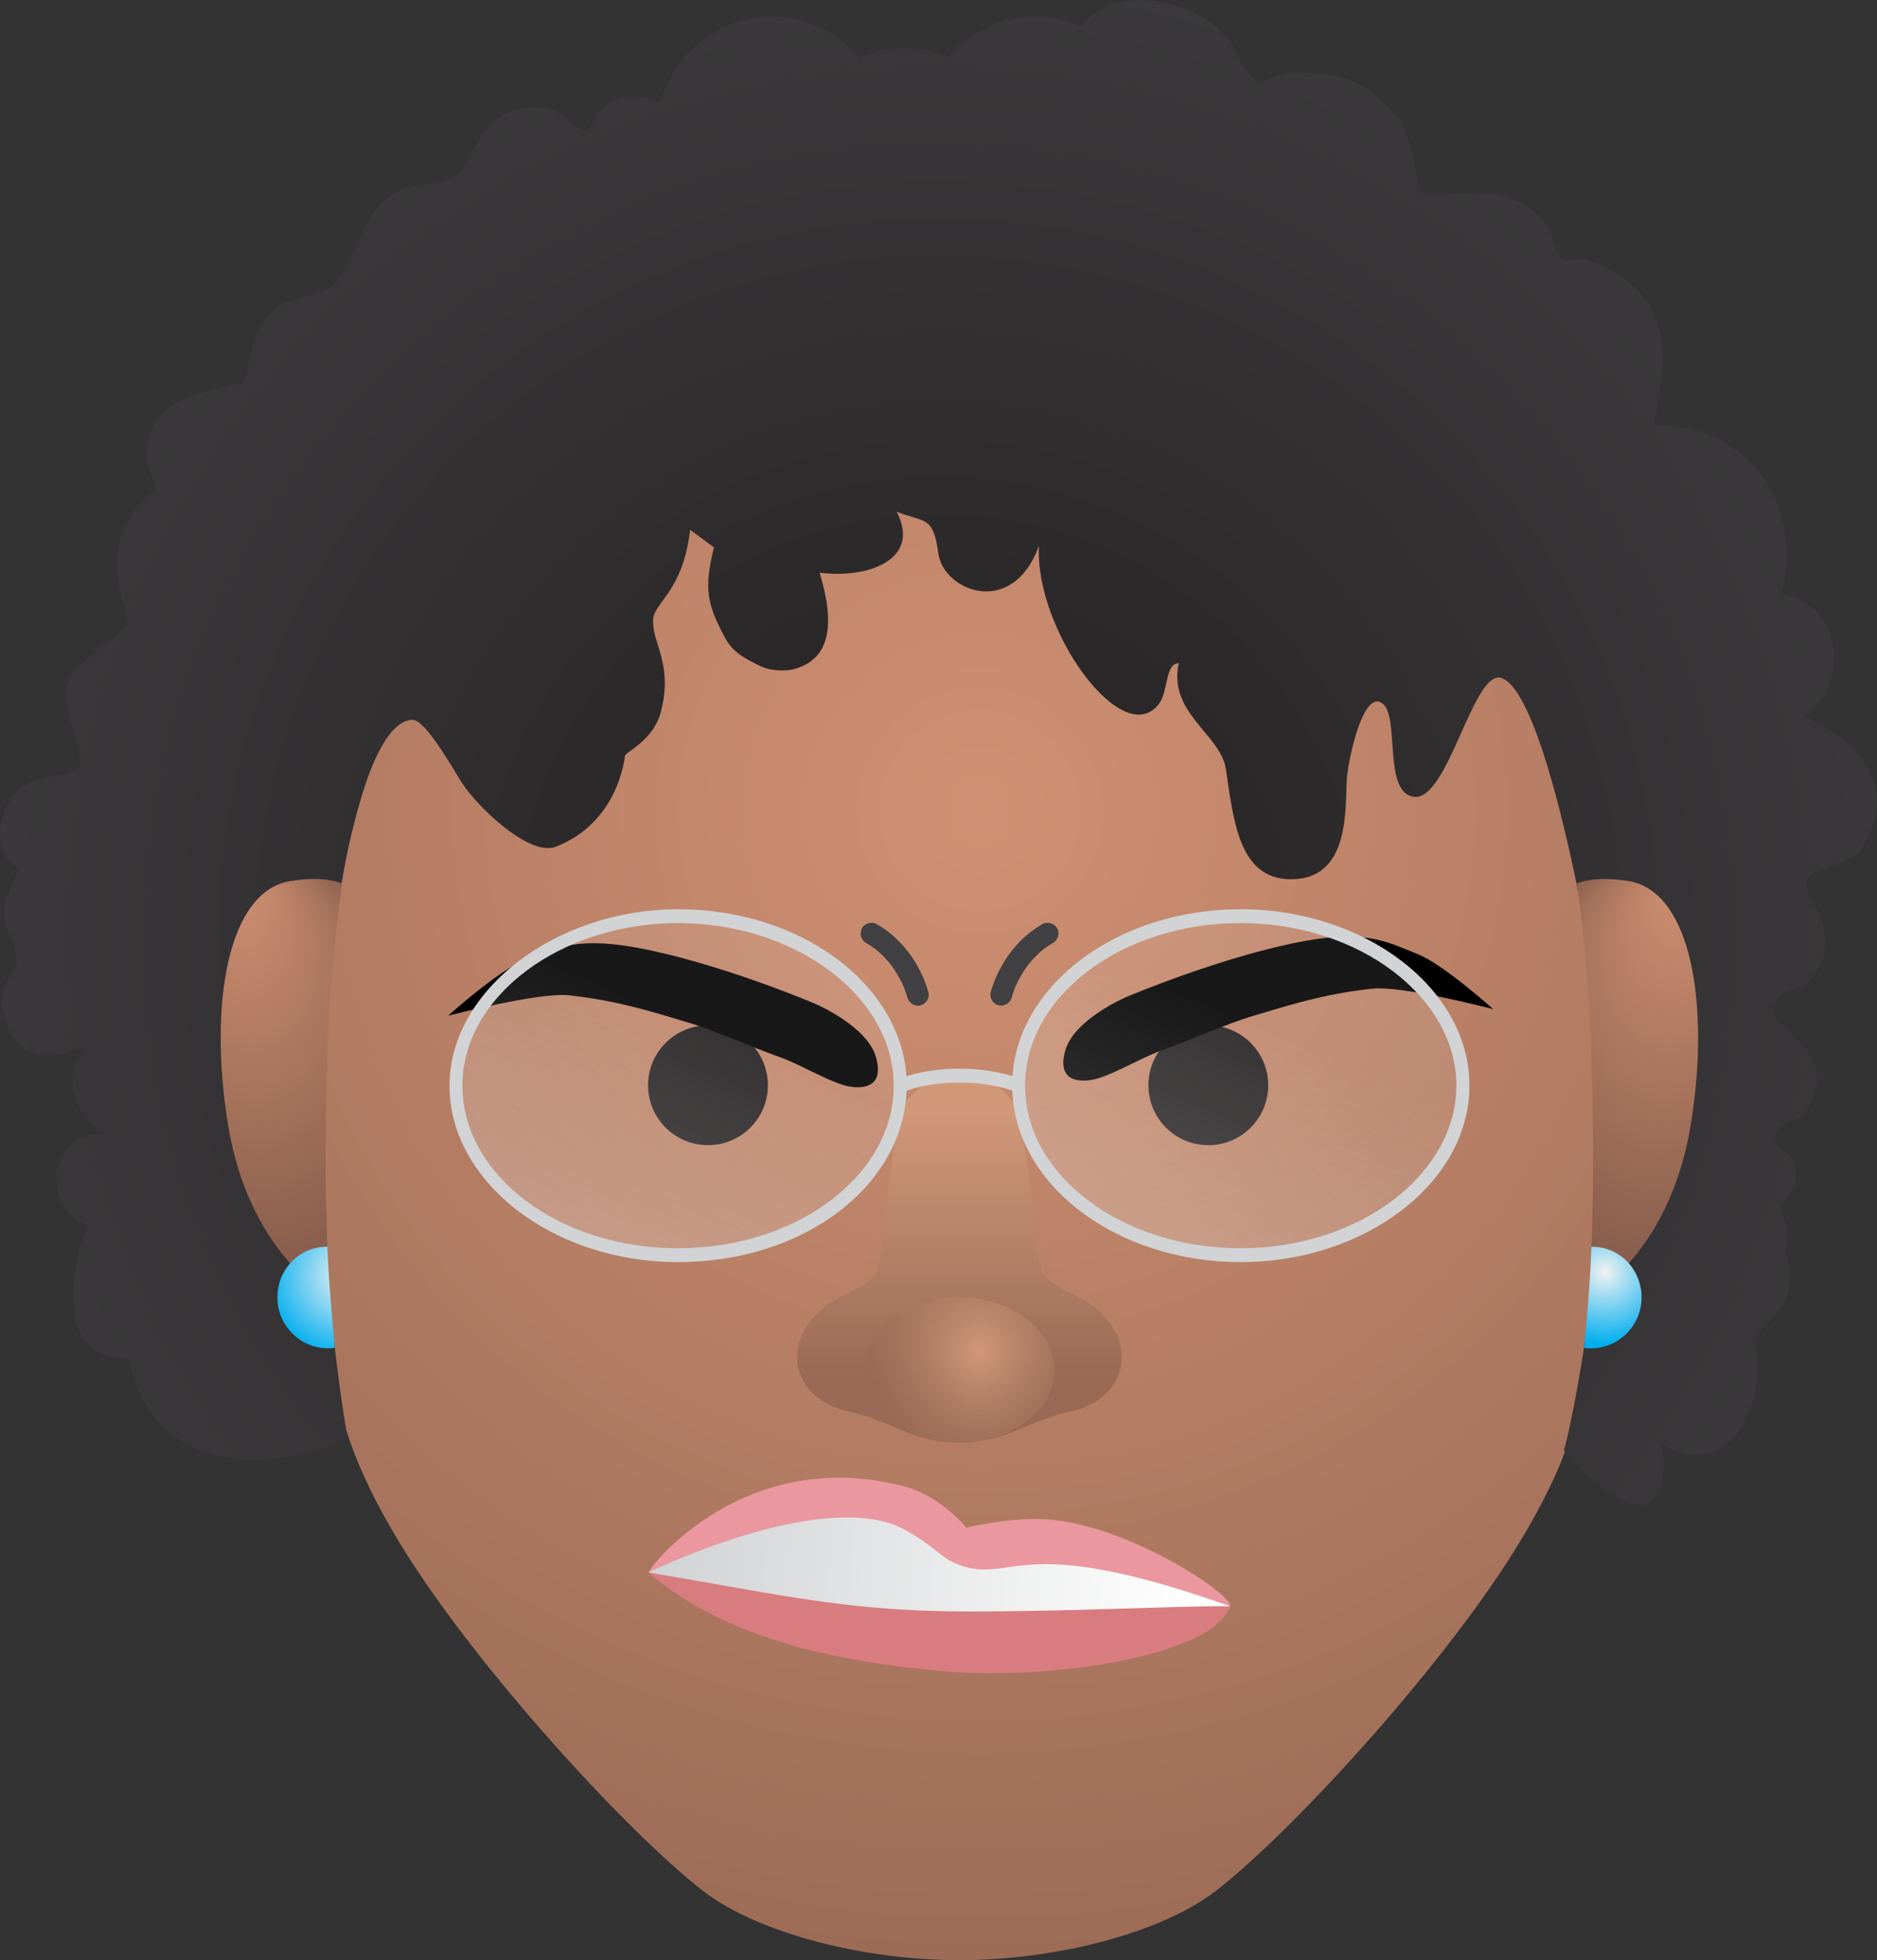 <?xml version="1.0" encoding="UTF-8"?>
<svg id="Layer_2" xmlns="http://www.w3.org/2000/svg" xmlns:xlink="http://www.w3.org/1999/xlink" viewBox="0 0 433.71 452.84">
  <rect x="0" y="0" width="433.71" height="452.84" fill="#333333" stroke="none"/>
  <defs>
    <style>
      .cls-1 {
        fill: url(#linear-gradient-2);
      }

      .cls-2 {
        fill: #231f20;
      }

      .cls-3 {
        fill: #d97c80;
      }

      .cls-4 {
        fill: url(#linear-gradient-4);
      }

      .cls-5 {
        fill: url(#radial-gradient-5);
      }

      .cls-6 {
        fill: #ea979f;
      }

      .cls-7 {
        fill: url(#radial-gradient-3);
      }

      .cls-8 {
        fill: url(#linear-gradient-3);
      }

      .cls-9 {
        fill: url(#radial-gradient-2);
      }

      .cls-10 {
        fill: #d1d3d4;
      }

      .cls-11 {
        fill: url(#radial-gradient-4);
      }

      .cls-12 {
        fill: url(#radial-gradient-6);
      }

      .cls-13 {
        fill: url(#radial-gradient);
        fill-rule: evenodd;
      }

      .cls-14 {
        fill: url(#radial-gradient-7);
      }

      .cls-15 {
        fill: url(#linear-gradient);
      }

      .cls-16 {
        fill: #414042;
      }
    </style>
    <radialGradient id="radial-gradient" cx="226.42" cy="187.26" fx="226.42" fy="187.26" r="413.35" gradientUnits="userSpaceOnUse">
      <stop offset="0" stop-color="#d09072"/>
      <stop offset="1" stop-color="#805848"/>
    </radialGradient>
    <radialGradient id="radial-gradient-2" cx="216.86" cy="216.92" fx="216.86" fy="216.92" r="281.75" gradientUnits="userSpaceOnUse">
      <stop offset="0" stop-color="#231f20"/>
      <stop offset="1" stop-color="#414042"/>
    </radialGradient>
    <radialGradient id="radial-gradient-3" cx="373.45" cy="311.39" fx="386.33" fy="277.41" r="36.34" gradientTransform="translate(-21.83 -173.77) rotate(-3.55) scale(1 1.44)" xlink:href="#radial-gradient"/>
    <radialGradient id="radial-gradient-4" cx="-1501.82" cy="195" fx="-1488.94" fy="161.02" r="36.34" gradientTransform="translate(-1416.84 -122.61) rotate(-176.45) scale(1 -1.44)" xlink:href="#radial-gradient"/>
    <linearGradient id="linear-gradient" x1="221.68" y1="256.52" x2="221.68" y2="319.43" gradientUnits="userSpaceOnUse">
      <stop offset="0" stop-color="#d19878"/>
      <stop offset="1" stop-color="#996955"/>
    </linearGradient>
    <radialGradient id="radial-gradient-5" cx="403.46" cy="311.96" fx="403.46" fy="311.96" r="29.88" gradientTransform="translate(-116.59 25.25) scale(.85 .92)" gradientUnits="userSpaceOnUse">
      <stop offset="0" stop-color="#d19878"/>
      <stop offset="1" stop-color="#996955" stop-opacity=".5"/>
    </radialGradient>
    <radialGradient id="radial-gradient-6" cx="80.3" cy="294.75" fx="80.3" fy="294.75" r="19.26" gradientUnits="userSpaceOnUse">
      <stop offset="0" stop-color="#f1f2f2"/>
      <stop offset="1" stop-color="#00aeef"/>
    </radialGradient>
    <radialGradient id="radial-gradient-7" cx="-2194.12" cy="293.87" fx="-2194.12" fy="293.87" r="16.64" gradientTransform="translate(-1823.35) rotate(-180) scale(1 -1)" xlink:href="#radial-gradient-6"/>
    <linearGradient id="linear-gradient-2" x1="128.1" y1="315.65" x2="162.39" y2="237.86" gradientUnits="userSpaceOnUse">
      <stop offset="0" stop-color="#fcfcfc" stop-opacity=".3"/>
      <stop offset="1" stop-color="#f1f2f2" stop-opacity=".1"/>
    </linearGradient>
    <linearGradient id="linear-gradient-3" x1="258.11" y1="315.65" x2="292.4" y2="237.86" xlink:href="#linear-gradient-2"/>
    <linearGradient id="linear-gradient-4" x1="275.56" y1="370.91" x2="153.04" y2="355.22" gradientTransform="translate(-20.69 11.4) rotate(-3.31)" gradientUnits="userSpaceOnUse">
      <stop offset="0" stop-color="#fff"/>
      <stop offset="1" stop-color="#d1d3d4"/>
    </linearGradient>
  </defs>
  <g id="Bitmojis">
    <g id="Eco_x5F_Front_x5F_Disapprove">
      <path class="cls-13" d="M349.46,358.97c-17.3,27.44-51.08,64.29-68.35,77.73-12.96,10.09-37.69,16.12-59.42,16.14-21.73-.02-46.46-6.05-59.41-16.14-17.27-13.44-51.05-50.29-68.36-77.73-21.46-34.05-19.5-52.53-19.5-106.93,0-109.72,58.62-168.31,147.27-168.31s147.27,39.43,147.27,168.31c0,54.4,1.97,72.88-19.5,106.93Z"/>
      <path class="cls-9" d="M74.67,277.54c.34,6.95,1.67,32.06,5.67,54.78-5.22,3.66-16.83,4.7-16.83,4.7-30.81,2.88-33.76-23.2-33.76-23.2-10.15-.36-13.37-5.87-12.66-17.22.47-7.61,3.14-13.54,3.14-13.54-10.93-4-9.27-21.88,4.06-21.05-13.76-10-4.52-20.01-4.52-20.01-.92-1.07-13.25,7.78-18.32-5.7-3.28-8.73,2.19-10.53,2.45-14.55.21-2.96-2.94-7.31-2.92-10.76,0-4.47,2.74-7.14,2.98-10.19.07-.82-7.17-4.12-2.27-14.94,3.58-7.91,14.24-5.66,16.56-8.55,1.96-2.44-5.48-15.42-2.18-20.75,2.45-3.97,13.28-10.93,13.55-12.56.15-.89-3.66-9.64-2.27-17.5,1.54-8.72,8.28-12.73,8.44-13.76.35-2.26-4.72-6.91.56-15.65,4.24-7.01,19.27-7.93,19.98-8.86,1.12-1.45.96-8.25,4.02-13.09,5.15-8.16,12.8-5.3,17.11-9.68,4.1-4.18,5.65-14.33,11.71-19.38,5.28-4.39,11.44-2.95,15.21-4.91,5.12-2.65,5.64-15.18,17.44-16.26,8.83-.81,9.77,4.72,13.52,5.31.98.15,2.05-3.85,4.01-5.36,1.71-1.3,3.46-2.87,8.78-2.48,1.45.11,2.98.73,4.24,1.43,3.52-11.59,13.8-19.98,25.95-19.98,8.02,0,15.23,3.66,20.2,9.47,3.19-1.4,6.7-2.17,10.38-2.17s7.05.74,10.2,2.1c4.97-5.77,12.16-9.4,20.14-9.4,3.82,0,7.44.83,10.74,2.32,7.45-11.16,29.93-5.76,35.33,5.38,1.18,2.44,2.38,5.78,5.18,7.03,2.26,1.02,4.27-2.29,10.76-1.83,9.09.64,13.39,1.64,20.23,8.65,4.13,4.23,4.64,8.79,6.47,18.37.78,4.06,20.44-4.15,29.03,7.64,1.69,2.32,2.61,7.35,3.69,8.29,1.1.96,4.69-.39,7.06.57,17.23,6.96,18.45,18.98,14.36,37.98,19.76-.54,35,16.24,29.71,38.92,14.98,2.91,15.18,22.68,4.79,28.28,11.46,4.76,22.77,15.29,13.88,30.15-3.84,6.43-18.41,3.25-11.18,13.53,4.19,5.96,3.38,16.58-4.32,19.12-4.37,1.44-5.38,4.28-5.38,4.28-.25,6.06,11.28,8.87,10.17,17.57-1.5,11.73-8.61,7.13-9.48,12.04-.78,4.33,4.85,2.73,4.76,9.29-.08,5.97-5.14,5.62-2.78,10.24,1.48,2.89.35,7.45.35,7.45,1.32,4.61,1.72,8.92-1.06,13.1-1.25,1.87-6.01,6.62-6.01,6.62,2.95,19.41-7.63,32.93-21.4,24.94,2.65,30.34-22.79,1.44-22.79,1.44,0,0,6.23-21.44,10.79-78.49.68-8.47-12.55-94.81-25-100.02-6.61-2.77-12.42,28.37-20.39,27.39-7.12-.87-3.41-17.78-7.04-21.33-4.45-4.35-8.13,12.23-8.48,17.03-.49,6.74.94,23.34-12.91,23.34-12.09,0-13.26-13.56-15.07-25.5-1.2-7.97-13.37-12.86-10.88-24.4-3.2.03-2.36,6.48-4.57,9.38-8.37,11.04-28.77-17.17-27.73-36.53-6.07,16.83-22.06,10.53-23.25,1.76-1.18-8.83-3.17-7.04-9.64-9.62,5.77,11.02-6.57,15.55-17.8,14.08,3.62,11.83,2.55,19.97-5.86,22.28-1.83.5-5.43.52-8.04-.79-3.32-1.67-6.06-2.96-7.93-6.42-4.24-7.87-4.91-11.43-2.57-20.91l-5.51-4.06c-1.67,14.28-8.29,16.72-8.54,20.66-.37,5.63,4.77,10.2,1.73,21.57-1.72,6.46-8.12,9.11-8.24,9.97-.15,1.1-1.77,15.47-16,21.03-6.05,2.37-18.15-9.25-21.72-14.83-2.21-3.47-8.45-14.66-11.46-14.51-10.62.52-16.29,37.78-16.29,37.78,0,0-6.78,22.41-4.31,73.48Z"/>
      <path class="cls-7" d="M376.32,203.55c-4.53-.74-8.49-.73-11.92.5,1.36,11.09,2.65,21.89,3.12,33.6,1,25.14.69,43.32-.36,62.08,10.25-6.53,20.19-19.62,23.51-39.84,4.55-27.8.1-53.98-14.34-56.34Z"/>
      <path class="cls-11" d="M67.05,203.55c4.53-.74,8.49-.73,11.92.5-1.36,11.09-2.65,21.89-3.12,33.6-1,25.14-.69,43.32.36,62.08-10.25-6.53-20.19-19.62-23.51-39.84-4.55-27.8-.1-53.98,14.34-56.34Z"/>
      <path class="cls-15" d="M247.36,326.06c-10.12,2.22-14.9,7.21-25.67,7.21s-15.56-4.99-25.67-7.21c-14.87-3.25-16.18-19.33-1.35-26.7,9.84-4.9,8.12-4.56,9.65-17.48,1.09-9.18,1.3-9.68,2.86-21.59.55-4.19,3.14-8.14,7.64-10.4,1.95-.97,4.24-1.65,6.87-1.65s4.92.68,6.87,1.65c4.49,2.26,7.08,6.21,7.63,10.4,1.57,11.91,1.78,12.41,2.86,21.59,1.54,12.92-.19,12.58,9.66,17.48,14.82,7.37,13.52,23.45-1.35,26.7Z"/>
      <ellipse class="cls-5" cx="221.69" cy="316.51" rx="21.95" ry="16.77"/>
      <path class="cls-12" d="M75.67,288.01s-.06,0-.1,0c-6.48,0-11.47,5.26-11.47,11.74s5.26,11.74,11.74,11.74c.52,0,1.02-.04,1.52-.11-.49-5.71-1.41-14.69-1.69-23.36Z"/>
      <path class="cls-14" d="M367.71,288.01s.06,0,.1,0c6.48,0,11.5,5.26,11.5,11.74,0,6.48-5.26,11.74-11.74,11.74-.52,0-1.02-.04-1.52-.11.49-5.71,1.38-14.69,1.66-23.37Z"/>
      <circle class="cls-2" cx="163.59" cy="250.72" r="13.84"/>
      <circle class="cls-2" cx="279.2" cy="250.72" r="13.84"/>
      <path d="M103.53,234.66s11.53-10.39,17.53-12.75c6.36-2.5,11.44-5.6,25.66-3.06,18.92,3.38,41.46,12.96,41.46,12.96,0,0,12.2,5.11,14.24,12.47,2.05,7.36-3.65,7.09-5.93,6.76-4.15-.61-11.39-5.09-16.29-6.82-6.56-2.32-14.91-6.15-21.45-8.08-6.85-2.02-15.96-5.02-27.27-6.21-7.08-.74-27.95,4.72-27.95,4.72Z"/>
      <path d="M345.02,233.13s-11.53-10.39-17.53-12.75c-6.36-2.5-11.44-5.6-25.66-3.06-18.92,3.38-41.46,12.96-41.46,12.96,0,0-12.2,5.11-14.24,12.47-2.05,7.36,3.65,7.09,5.93,6.76,4.15-.61,11.39-5.09,16.29-6.82,6.56-2.32,14.91-6.15,21.45-8.08,6.85-2.02,15.96-5.02,27.27-6.21,7.08-.74,27.95,4.72,27.95,4.72Z"/>
      <g>
        <ellipse class="cls-1" cx="156.68" cy="250.81" rx="51.23" ry="39.16"/>
        <ellipse class="cls-8" cx="286.69" cy="250.81" rx="51.23" ry="39.16"/>
        <path class="cls-10" d="M286.69,210.05c-28.17,0-51.27,17.11-52.75,38.56-2.35-.73-6.65-1.75-12.25-1.73-5.6-.02-9.9,1-12.25,1.73-1.5-21.45-24.58-38.56-52.75-38.56s-52.83,18.67-52.83,40.76,23.69,40.76,52.83,40.76,52-17.67,52.79-39.61c1.82-.62,6.15-1.89,12.22-1.86,6.07-.03,10.4,1.24,12.21,1.86.8,21.94,24.16,39.61,52.8,39.61s52.83-18.29,52.83-40.76-24.19-40.76-52.83-40.76ZM156.68,288.37c-27.48,0-49.83-16.84-49.83-37.56s22.82-37.56,49.83-37.56,49.83,16.85,49.83,37.56-22.36,37.56-49.83,37.56ZM286.69,288.37c-27.47,0-49.83-16.84-49.83-37.56s22.36-37.56,49.83-37.56,49.83,17.21,49.83,37.56-22.35,37.56-49.83,37.56Z"/>
      </g>
      <path class="cls-16" d="M200.08,217.82c.61.35,1.21.73,1.78,1.14.15.11.3.22.45.33.25.18-.35-.29,0,.01.29.24.58.48.86.73.54.48,1.06.99,1.55,1.53.24.26.47.52.69.79.12.15.24.3.37.44.41.5-.31-.42.08.1.89,1.2,1.68,2.46,2.35,3.79.16.32.32.65.46.97.07.15.14.3.2.45-.22-.56,0,0,.05.13.29.74.54,1.49.76,2.25.36,1.26,1.78,2.17,3.08,1.75s2.14-1.73,1.75-3.08c-1.86-6.43-6.05-12.29-11.9-15.65-1.13-.65-2.79-.3-3.42.9s-.31,2.72.9,3.42h0Z"/>
      <path class="cls-16" d="M240.83,213.5c-5.85,3.36-10.04,9.22-11.9,15.65-.36,1.26.44,2.78,1.75,3.08s2.69-.4,3.08-1.75c.21-.73.45-1.45.72-2.16.03-.07.26-.67.13-.34s.08-.18.11-.24c.16-.36.33-.71.5-1.06.67-1.33,1.46-2.59,2.35-3.79.31-.42-.28.34.08-.1.1-.12.2-.25.3-.37.22-.27.45-.53.69-.79.51-.56,1.05-1.09,1.61-1.6.26-.23.52-.45.78-.67.23-.18.25-.21,0-.01.14-.12.3-.22.45-.33.6-.43,1.22-.83,1.86-1.2,1.13-.65,1.62-2.29.9-3.42s-2.21-1.59-3.42-.9h0Z"/>
      <g>
        <path class="cls-4" d="M149.84,363.27s15.83-14.22,46.47-15.99c30.65-1.77,9.8,7.04,26.32,9.86,16.52,2.82,11.95-2.84,28.19.29,16.24,3.13,33.43,13.66,33.43,13.66,0,0-34.31,7.89-70.73,4.09-36.42-3.8-38.73-4.97-38.73-4.97l-24.96-6.94Z"/>
        <path class="cls-3" d="M149.84,363.27c17.56,15.03,42.56,20.66,69.36,22.91,21.81,1.83,60.46-2.97,65.07-15.08-6.14-.26-31.11.91-52.21,1.14-7.26.08-14.06.05-19.48-.19-21.19-.93-34.02-3.92-62.72-8.78h0"/>
        <path class="cls-6" d="M284.26,371.09c.2-3.08-23.38-18.5-41.71-20.05-8.48-.72-19.32,1.87-19.32,1.87,0,0-5.72-7.41-14.91-9.71-35.48-8.84-57,17.13-58.49,20.07,0,0,35.45-17.46,55.5-11.45,4.13,1.24,8.82,4.64,12,7.25,2.49,2.04,5.71,3.29,9.17,3.48,9.26.52,15.4-6.53,57.76,8.54Z"/>
      </g>
    </g>
  </g>
</svg>